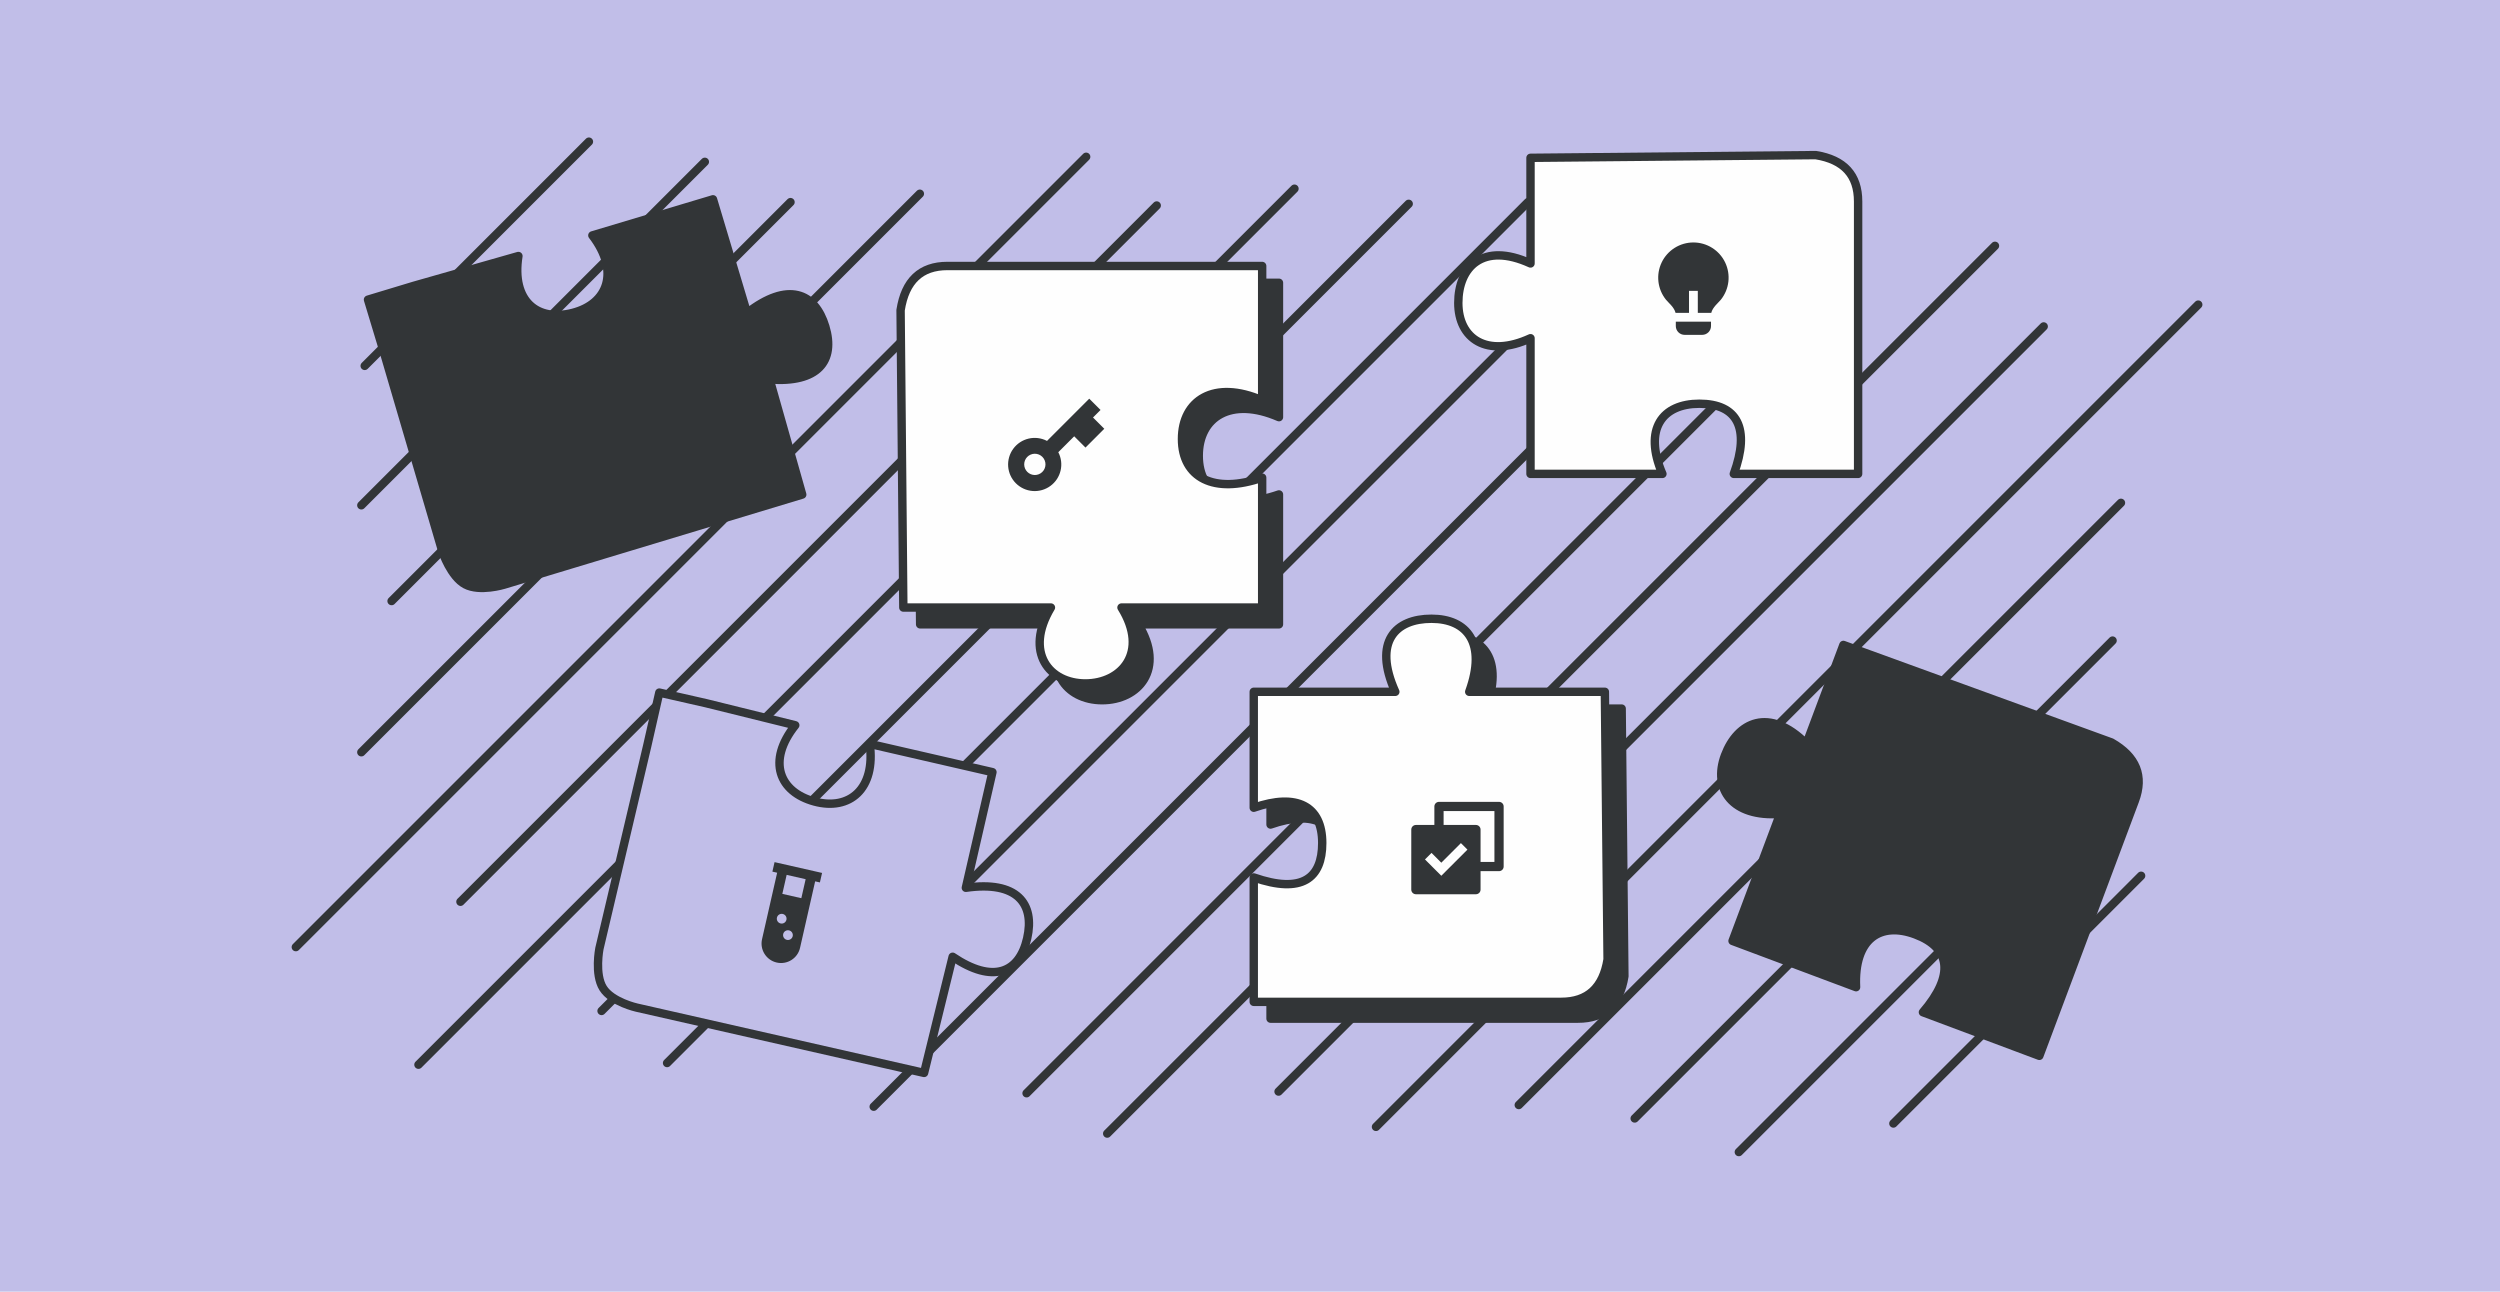<svg width="1200" height="620" viewBox="0 0 1200 620" fill="none" xmlns="http://www.w3.org/2000/svg">
<rect width="1200" height="620" fill="#C1BEE8"/>
<line x1="187.962" y1="288.505" x2="379.438" y2="97.028" stroke="#323537" stroke-width="4.032" stroke-linecap="round"/>
<line x1="173.447" y1="361.075" x2="441.526" y2="92.996" stroke="#323537" stroke-width="4.032" stroke-linecap="round"/>
<line x1="142" y1="454.61" x2="521.353" y2="75.257" stroke="#323537" stroke-width="4.032" stroke-linecap="round"/>
<line x1="221.021" y1="432.839" x2="555.22" y2="98.641" stroke="#323537" stroke-width="4.032" stroke-linecap="round"/>
<line x1="200.863" y1="511.054" x2="621.34" y2="90.578" stroke="#323537" stroke-width="4.032" stroke-linecap="round"/>
<line x1="288.754" y1="485.251" x2="676.17" y2="97.835" stroke="#323537" stroke-width="4.032" stroke-linecap="round"/>
<line x1="320.201" y1="510.248" x2="733.421" y2="97.028" stroke="#323537" stroke-width="4.032" stroke-linecap="round"/>
<line x1="418.574" y1="469.931" x2="804.379" y2="84.127" stroke="#323537" stroke-width="4.032" stroke-linecap="round"/>
<line x1="419.381" y1="531.213" x2="823.73" y2="126.863" stroke="#323537" stroke-width="4.032" stroke-linecap="round"/>
<line x1="492.758" y1="524.762" x2="886.625" y2="130.894" stroke="#323537" stroke-width="4.032" stroke-linecap="round"/>
<line x1="531.462" y1="544.114" x2="957.583" y2="117.993" stroke="#323537" stroke-width="4.032" stroke-linecap="round"/>
<line x1="613.708" y1="523.956" x2="980.966" y2="156.697" stroke="#323537" stroke-width="4.032" stroke-linecap="round"/>
<line x1="660.476" y1="540.889" x2="1055.15" y2="146.215" stroke="#323537" stroke-width="4.032" stroke-linecap="round"/>
<line x1="729.014" y1="530.406" x2="1018.06" y2="241.363" stroke="#323537" stroke-width="4.032" stroke-linecap="round"/>
<line x1="784.651" y1="536.857" x2="1014.03" y2="307.482" stroke="#323537" stroke-width="4.032" stroke-linecap="round"/>
<line x1="834.645" y1="552.984" x2="997.899" y2="389.729" stroke="#323537" stroke-width="4.032" stroke-linecap="round"/>
<line x1="908.827" y1="539.276" x2="1027.73" y2="420.37" stroke="#323537" stroke-width="4.032" stroke-linecap="round"/>
<line x1="175.06" y1="175.617" x2="282.677" y2="68" stroke="#323537" stroke-width="4.032" stroke-linecap="round"/>
<line x1="173.447" y1="242.544" x2="338.315" y2="77.676" stroke="#323537" stroke-width="4.032" stroke-linecap="round"/>
<path fill-rule="evenodd" clip-rule="evenodd" d="M369.431 182.148L385.067 237.398L241.992 280.64C241.992 280.64 230.274 284.256 223.308 280.514C216.379 276.792 212.374 264.865 212.374 264.865L184.276 169.107C181.652 160.428 176.639 143.836 176.639 143.836L198.636 137.188L248.833 122.889C245.422 144.654 257.996 154.516 274.908 150.171C291.819 145.827 297.583 130.335 284.334 112.994L342.232 95.669L358.577 150.238C378.114 135.04 391.198 140.363 396.161 156.786C401.125 173.209 392.664 183.959 369.431 182.148Z" fill="#323537" stroke="#323537" stroke-width="4.032" stroke-linecap="round" stroke-linejoin="round"/>
<path fill-rule="evenodd" clip-rule="evenodd" d="M734.643 126.459V75.756L871.533 74.451C885.107 76.617 891.894 84.034 891.894 96.704C891.894 109.373 891.894 152.961 891.894 227.468H832.225C840.289 205.481 833.838 193.789 815.695 193.789C797.956 193.789 788.683 205.884 797.956 227.468H734.643V162.342C713.694 172.018 699.986 162.565 699.986 145.408C699.986 128.252 711.678 115.977 734.643 126.459Z" fill="#FEFEFE" stroke="#323537" stroke-width="4.032" stroke-linecap="round" stroke-linejoin="round"/>
<path d="M810.724 150.169H804.264C803.636 147.481 800.806 145.282 799.645 143.833C797.656 141.348 796.409 138.352 796.049 135.189C795.688 132.027 796.228 128.826 797.607 125.957C798.986 123.088 801.147 120.667 803.842 118.973C806.537 117.278 809.655 116.38 812.838 116.38C816.021 116.381 819.139 117.28 821.834 118.976C824.528 120.671 826.688 123.093 828.066 125.962C829.444 128.832 829.983 132.032 829.622 135.195C829.26 138.357 828.013 141.353 826.023 143.838C824.861 145.284 822.035 147.483 821.408 150.169H814.948V139.609H810.724V150.169ZM821.284 154.393V156.505C821.284 157.625 820.839 158.7 820.046 159.492C819.254 160.284 818.18 160.729 817.06 160.729H808.612C807.492 160.729 806.417 160.284 805.625 159.492C804.833 158.7 804.388 157.625 804.388 156.505V154.393H821.284Z" fill="#323537"/>
<path fill-rule="evenodd" clip-rule="evenodd" d="M867.048 357.054L884.832 309.571L1013.48 356.361C1025.44 363.151 1029.19 372.478 1024.75 384.342C1020.3 396.206 1005.02 437.026 978.883 506.799L923.004 485.871C938.267 468.109 936.327 454.897 919.337 448.534C902.725 442.312 889.799 450.387 890.912 473.852L831.621 451.646L854.463 390.657C831.451 392.37 821.929 378.71 827.947 362.644C833.964 346.577 849.219 339.183 867.048 357.054Z" fill="#323537" stroke="#323537" stroke-width="4.032" stroke-linecap="round" stroke-linejoin="round"/>
<path fill-rule="evenodd" clip-rule="evenodd" d="M512.512 299.682H441.665L440.345 156.961C442.535 142.809 450.035 135.732 462.846 135.732C475.657 135.732 531.189 135.732 613.901 135.732V200.239C590.727 190.16 575.407 200.239 575.407 218.785C575.407 237.331 590.727 245.394 613.901 237.331V299.682H546.378C559.683 321.19 546.39 336.107 529.042 336.107C511.694 336.107 499.611 321.19 512.512 299.682Z" fill="#323537" stroke="#323537" stroke-width="4.032" stroke-linecap="round" stroke-linejoin="round"/>
<path fill-rule="evenodd" clip-rule="evenodd" d="M504.449 291.619H433.601L432.282 148.898C434.472 134.745 441.972 127.669 454.783 127.669C467.593 127.669 523.125 127.669 605.838 127.669V192.176C582.664 182.097 567.343 192.176 567.343 210.722C567.343 229.268 582.664 237.331 605.838 229.268V291.619H538.315C551.62 313.127 538.327 328.044 520.979 328.044C503.631 328.044 491.548 313.127 504.449 291.619Z" fill="#FEFEFE" stroke="#323537" stroke-width="4.032" stroke-linecap="round" stroke-linejoin="round"/>
<path d="M502.565 211.642L522.837 191.37L528.253 196.785L524.642 200.395L530.058 205.811L521.032 214.839L515.617 209.423L507.983 217.057C509.388 219.762 509.781 222.88 509.088 225.849C508.396 228.817 506.664 231.44 504.207 233.243C501.75 235.047 498.728 235.912 495.689 235.682C492.649 235.452 489.792 234.143 487.634 231.991C485.474 229.835 484.158 226.977 483.925 223.934C483.691 220.891 484.556 217.865 486.361 215.405C488.166 212.944 490.793 211.212 493.766 210.522C496.739 209.832 499.86 210.229 502.565 211.642V211.642ZM500.27 226.573C500.757 226.102 501.146 225.539 501.414 224.916C501.682 224.293 501.822 223.623 501.828 222.945C501.834 222.267 501.705 221.594 501.448 220.967C501.191 220.339 500.812 219.769 500.333 219.29C499.853 218.81 499.283 218.431 498.656 218.174C498.028 217.917 497.356 217.788 496.678 217.794C496 217.8 495.33 217.941 494.707 218.208C494.084 218.476 493.52 218.865 493.049 219.353C492.119 220.316 491.604 221.606 491.616 222.945C491.628 224.284 492.165 225.564 493.111 226.511C494.058 227.458 495.339 227.995 496.678 228.007C498.017 228.018 499.307 227.503 500.27 226.573Z" fill="#323537"/>
<path fill-rule="evenodd" clip-rule="evenodd" d="M713.291 340.123H778.398L779.703 468.587C777.537 482.161 770.12 488.948 757.45 488.948C744.781 488.948 684.371 488.948 609.864 488.948V429.239C633.06 437.303 642.736 429.643 642.736 412.71C642.736 394.97 630.641 388.519 609.864 395.776V340.123H677.812C666.926 315.949 677.992 305.063 695.148 305.063C712.305 305.063 721.757 316.755 713.291 340.123Z" fill="#323537" stroke="#323537" stroke-width="4.032" stroke-linecap="round" stroke-linejoin="round"/>
<path d="M704.956 412.42L725.228 392.148L730.644 397.563L727.034 401.173L732.449 406.589L723.423 415.617L718.008 410.202L710.374 417.836C711.78 420.54 712.172 423.658 711.479 426.627C710.787 429.595 709.055 432.218 706.598 434.021C704.141 435.825 701.119 436.69 698.08 436.46C695.04 436.231 692.183 434.921 690.025 432.769C687.865 430.613 686.55 427.755 686.316 424.712C686.083 421.669 686.947 418.643 688.752 416.183C690.557 413.723 693.184 411.99 696.157 411.3C699.13 410.61 702.251 411.007 704.956 412.42V412.42ZM702.661 427.351C703.148 426.88 703.537 426.317 703.805 425.694C704.073 425.071 704.214 424.401 704.219 423.723C704.225 423.045 704.096 422.372 703.839 421.745C703.583 421.117 703.203 420.547 702.724 420.068C702.245 419.588 701.674 419.209 701.047 418.952C700.419 418.696 699.747 418.566 699.069 418.572C698.391 418.578 697.721 418.719 697.098 418.987C696.475 419.254 695.911 419.643 695.44 420.131C694.51 421.094 693.995 422.384 694.007 423.723C694.019 425.062 694.556 426.342 695.502 427.289C696.449 428.236 697.73 428.773 699.069 428.785C700.408 428.796 701.698 428.282 702.661 427.351Z" fill="#323537"/>
<path fill-rule="evenodd" clip-rule="evenodd" d="M705.227 332.06H770.335L771.64 460.523C769.474 474.097 762.056 480.884 749.387 480.884C736.718 480.884 676.307 480.884 601.8 480.884V421.176C624.997 429.239 634.673 421.579 634.673 404.646C634.673 386.907 622.578 380.456 601.8 387.713V332.06H669.748C658.863 307.886 669.928 297 687.085 297C704.241 297 713.694 308.692 705.227 332.06Z" fill="#FEFEFE" stroke="#323537" stroke-width="4.032" stroke-linecap="round" stroke-linejoin="round"/>
<path d="M688.496 395.978V387.108C688.496 386.52 688.729 385.956 689.145 385.54C689.561 385.124 690.125 384.891 690.713 384.891H719.54C720.128 384.891 720.692 385.124 721.108 385.54C721.524 385.956 721.757 386.52 721.757 387.108V415.935C721.757 416.523 721.524 417.087 721.108 417.503C720.692 417.919 720.128 418.152 719.54 418.152H710.67V427.006C710.67 428.239 709.675 429.239 708.437 429.239H679.642C679.348 429.24 679.058 429.182 678.787 429.07C678.516 428.958 678.269 428.793 678.062 428.586C677.855 428.379 677.69 428.132 677.578 427.861C677.466 427.59 677.408 427.3 677.409 427.006L677.415 398.211C677.415 396.978 678.411 395.978 679.648 395.978H688.496ZM692.931 395.978H708.437C709.67 395.978 710.67 396.974 710.67 398.211V413.717H717.322V389.326H692.931V395.978ZM691.829 420.37L704.37 407.826L701.235 404.69L691.829 414.099L687.121 409.393L683.986 412.529L691.829 420.37Z" fill="#323537"/>
<path fill-rule="evenodd" clip-rule="evenodd" d="M457.272 459.243L443.557 515.001L305.669 483.664C305.669 483.664 293.696 481.016 289.49 474.321C285.305 467.66 287.719 455.312 287.719 455.312L310.621 358.18C312.63 349.338 316.472 332.437 316.472 332.437L338.88 337.53L381.722 348.122C367.999 365.357 374.056 380.145 390.905 384.727C407.754 389.309 420.421 378.69 417.475 357.066L476.369 370.622L463.608 426.139C488.103 422.583 496.846 433.677 493.044 450.406C489.242 467.136 476.573 472.301 457.272 459.243Z" fill="#C1BEE8" stroke="#323537" stroke-width="4.032" stroke-linecap="round" stroke-linejoin="round"/>
<path d="M394.59 419.005L393.554 423.565L391.274 423.047L384.019 454.971C382.873 460.01 377.864 463.164 372.825 462.019C367.785 460.873 364.631 455.864 365.777 450.825L373.032 418.902L370.751 418.383L371.788 413.823L394.59 419.005ZM378.732 446.575C377.474 446.289 376.22 447.079 375.934 448.337C375.648 449.596 376.437 450.85 377.696 451.136C378.955 451.422 380.208 450.632 380.495 449.374C380.781 448.115 379.991 446.861 378.732 446.575ZM375.727 438.698C374.468 438.412 373.214 439.201 372.928 440.46C372.642 441.719 373.432 442.972 374.69 443.259C375.949 443.545 377.203 442.755 377.489 441.497C377.775 440.238 376.985 438.984 375.727 438.698ZM386.713 422.011L377.592 419.938L375.519 429.059L384.64 431.132L386.713 422.011Z" fill="#323537"/>
</svg>
